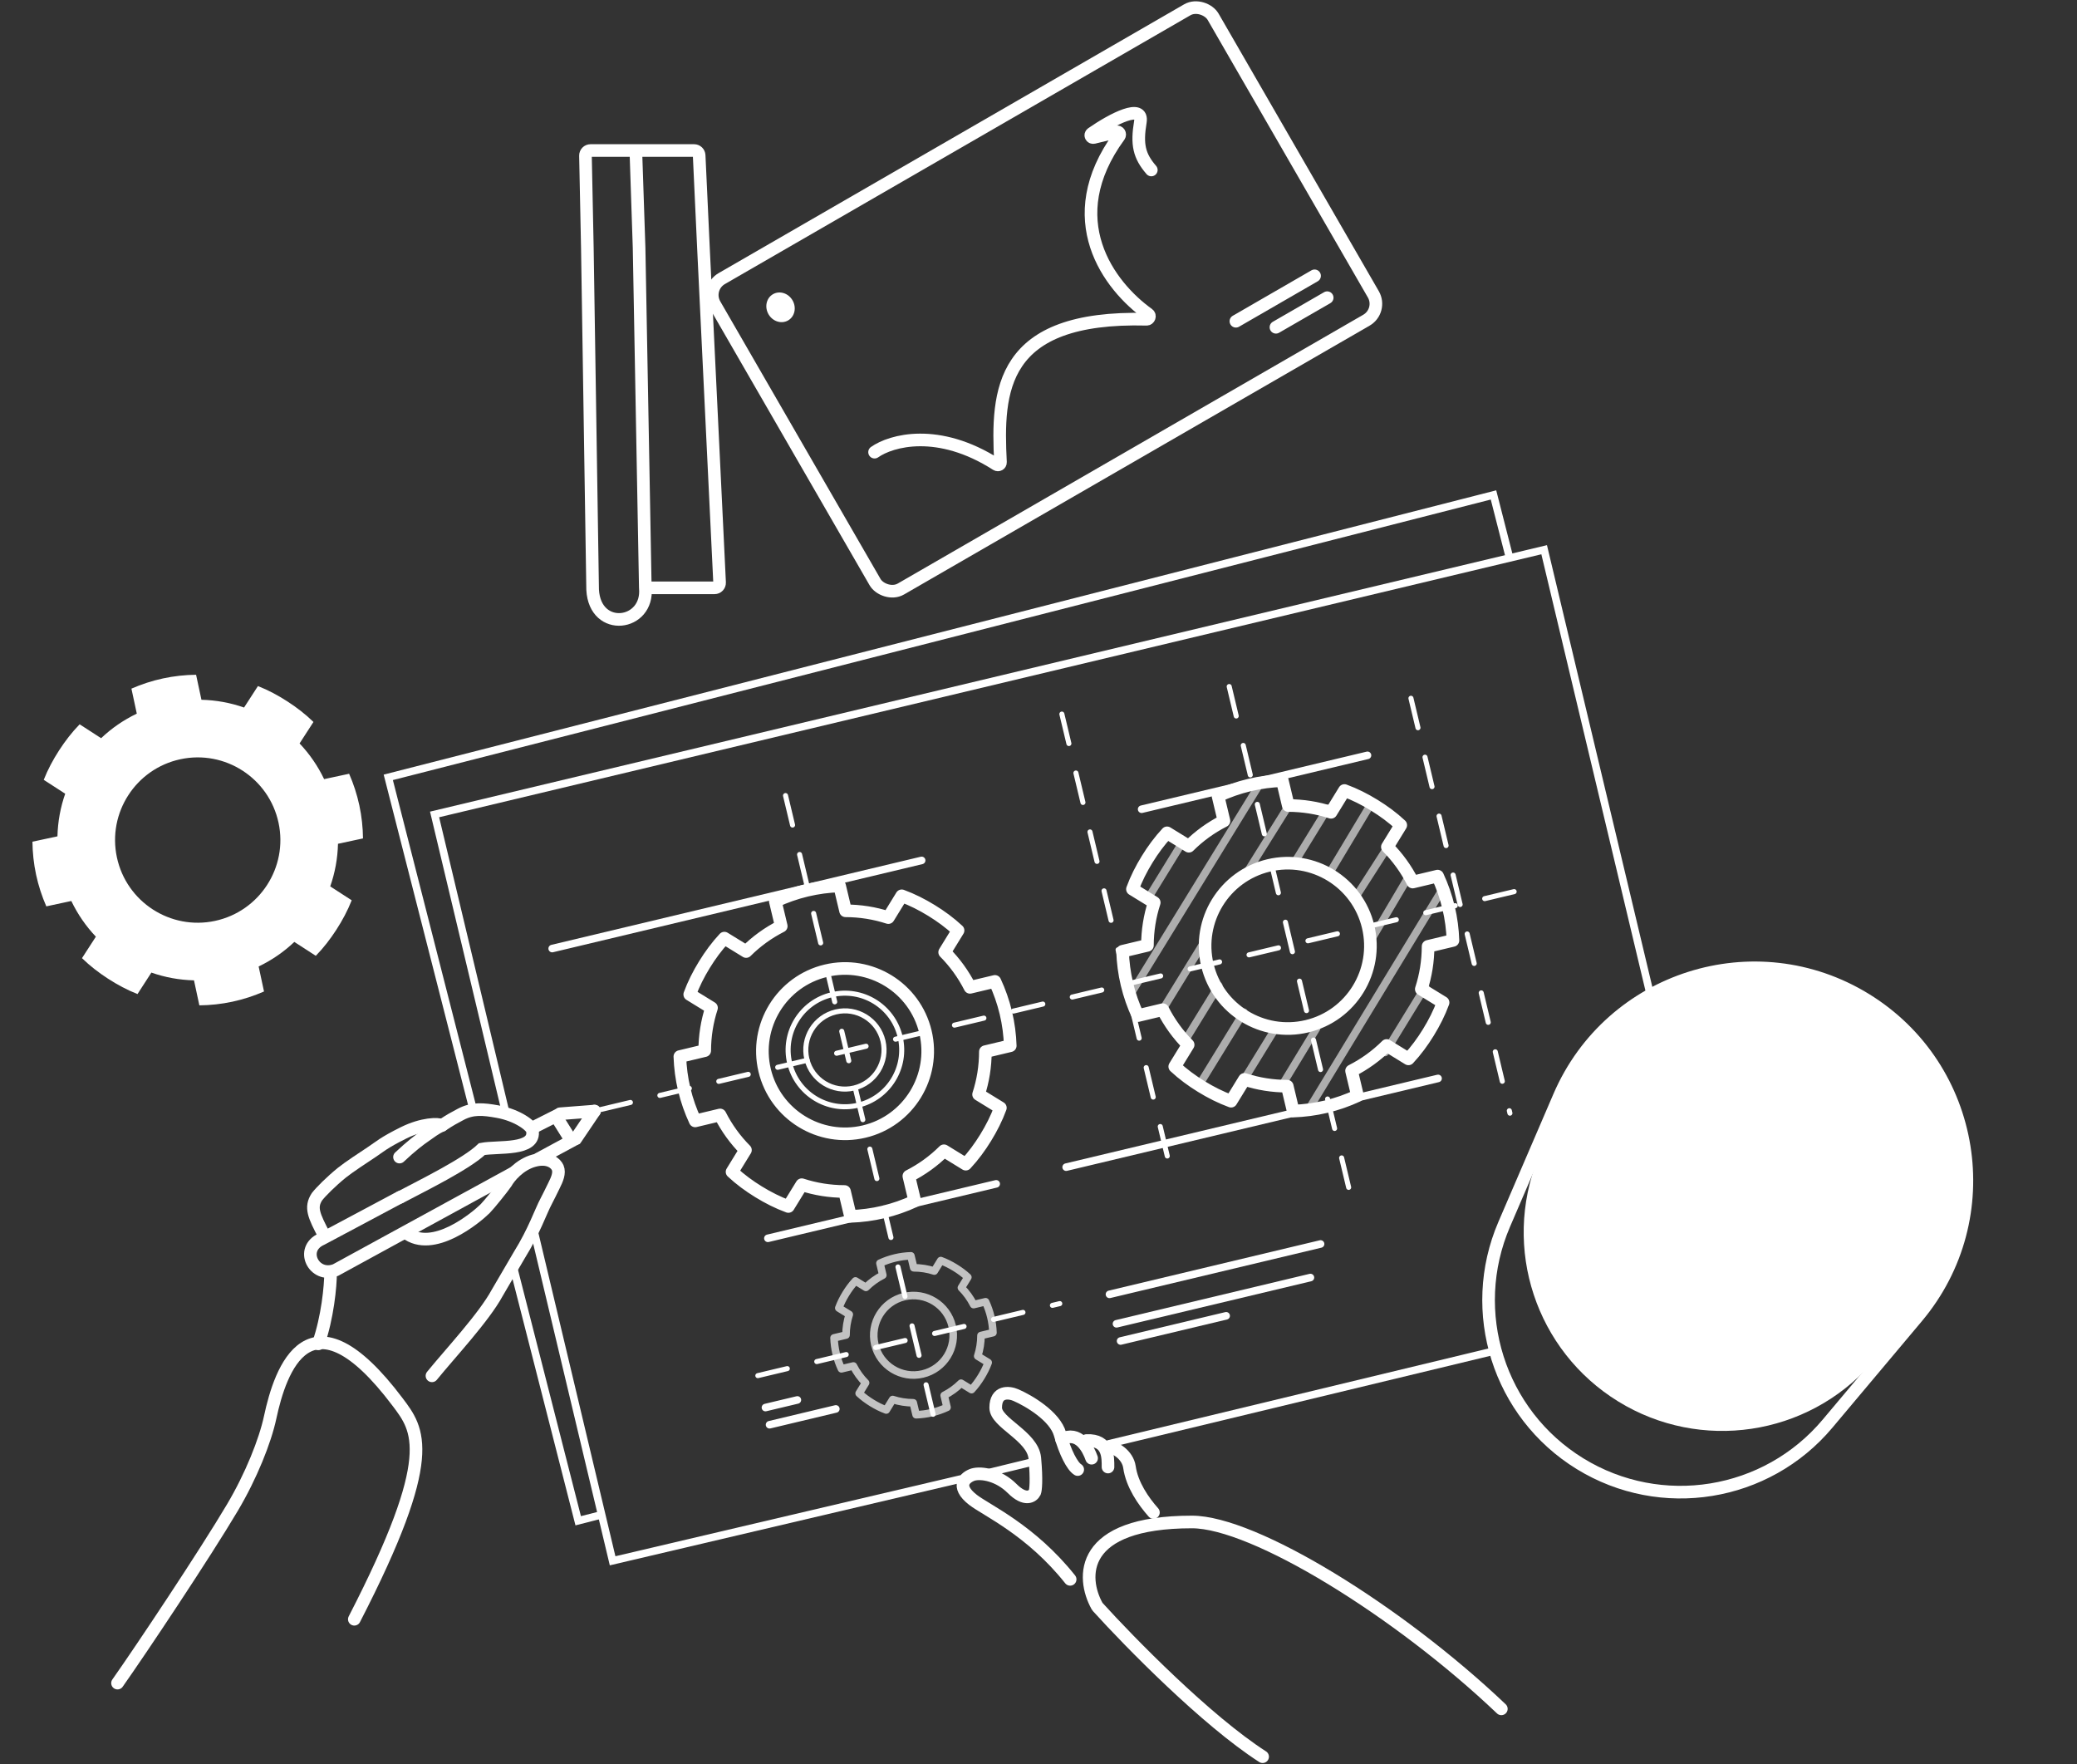 <svg width="823" height="699" viewBox="0 0 823 699" fill="none" xmlns="http://www.w3.org/2000/svg">
<rect x="0" y="0" width="823" height="699" fill="#333333" stroke="none"/>
<path d="M187.514 439.721L153.855 307.981L591.788 196.092L598.208 221.221" stroke="white" stroke-width="3"/>
<path d="M203.482 502.221L229.108 602.519L238.565 600.103" stroke="white" stroke-width="3"/>
<path d="M391.565 583.5L410.065 579" stroke="white" stroke-width="3" stroke-linecap="round"/>
<path d="M439.565 572.001L592.315 535.203" stroke="white" stroke-width="3" stroke-linecap="round"/>
<path d="M380.565 586L242.741 618.381L211.565 487.5" stroke="white" stroke-width="3" stroke-linecap="round"/>
<path d="M200.547 441.5L172.202 322.678L611.866 217.797L653.876 393.908" stroke="white" stroke-width="3" stroke-linecap="round"/>
<path d="M64.608 268.786C60.222 269.727 56.036 271.106 52.078 272.834L54.203 282.741C48.928 285.278 44.195 288.547 40.067 292.472L31.559 286.97C28.479 290.12 25.796 293.615 23.413 297.301C21.029 300.986 18.941 304.867 17.332 308.968L25.84 314.47C23.952 319.845 22.912 325.502 22.762 331.354L12.855 333.479C12.902 337.798 13.361 342.181 14.302 346.567C15.243 350.952 16.622 355.138 18.35 359.096L28.257 356.971C30.794 362.247 34.063 366.98 37.988 371.108L32.486 379.615C35.636 382.696 39.131 385.378 42.817 387.762C46.502 390.145 50.383 392.233 54.484 393.842L59.986 385.335C65.361 387.223 71.018 388.263 76.87 388.412L78.995 398.319C83.314 398.272 87.697 397.813 92.083 396.873C96.468 395.932 100.654 394.553 104.612 392.824L102.487 382.918C107.763 380.381 112.496 377.112 116.624 373.186L125.131 378.688C128.212 375.539 130.894 372.043 133.278 368.358C135.661 364.673 137.749 360.792 139.358 356.691L130.851 351.189C132.738 345.814 133.779 340.156 133.928 334.305L143.835 332.18C143.788 327.861 143.329 323.478 142.389 319.092C141.448 314.706 140.069 310.521 138.34 306.562L128.433 308.687C125.897 303.412 122.628 298.679 118.702 294.551L124.204 286.043C121.055 282.963 117.559 280.28 113.874 277.897C110.188 275.513 106.308 273.425 102.207 271.816L96.705 280.323C91.33 278.436 85.672 277.396 79.821 277.246L77.696 267.339C73.377 267.386 68.993 267.845 64.608 268.786ZM71.477 300.808C89.153 297.016 106.575 308.285 110.367 325.961C114.158 343.637 102.89 361.059 85.214 364.851C67.538 368.642 50.115 357.374 46.324 339.698C42.532 322.022 53.801 304.599 71.477 300.808Z" fill="white"/>
<path d="M319.649 352.749C315.286 353.79 311.133 355.264 307.215 357.083L309.566 366.938C304.35 369.595 299.693 372.971 295.656 376.99L287.025 371.684C284.018 374.903 281.415 378.459 279.117 382.198C276.818 385.937 274.82 389.864 273.305 394.001L281.936 399.307C280.172 404.724 279.261 410.404 279.245 416.257L269.39 418.608C269.535 422.925 270.094 427.297 271.135 431.66C272.176 436.023 273.65 440.176 275.469 444.093L285.325 441.742C287.981 446.958 291.357 451.616 295.377 455.653L290.07 464.284C293.29 467.291 296.846 469.893 300.585 472.192C304.323 474.491 308.251 476.489 312.387 478.004L317.694 469.373C323.11 471.137 328.79 472.048 334.644 472.064L336.995 481.919C341.311 481.774 345.683 481.214 350.046 480.174C354.409 479.133 358.562 477.659 362.48 475.84L360.129 465.984C365.345 463.328 370.002 459.951 374.039 455.932L382.67 461.238C385.677 458.019 388.279 454.463 390.578 450.724C392.877 446.985 394.875 443.058 396.39 438.921L387.759 433.615C389.523 428.198 390.434 422.519 390.45 416.665L400.305 414.314C400.16 409.997 399.601 405.626 398.56 401.263C397.519 396.9 396.045 392.747 394.226 388.829L384.37 391.18C381.714 385.964 378.338 381.307 374.318 377.27L379.625 368.639C376.405 365.631 372.849 363.029 369.11 360.731C365.372 358.432 361.444 356.433 357.308 354.918L352.001 363.549C346.585 361.785 340.905 360.875 335.051 360.859L332.7 351.003C328.383 351.149 324.012 351.708 319.649 352.749V352.749ZM327.248 384.605C344.833 380.41 362.509 391.277 366.704 408.862C370.898 426.447 360.031 444.123 342.447 448.317C324.862 452.512 307.186 441.645 302.991 424.06C298.797 406.476 309.664 388.8 327.248 384.605Z" stroke="white" stroke-width="5" stroke-linecap="round" stroke-linejoin="round"/>
<path d="M354.659 498.395C352.561 498.896 350.564 499.605 348.679 500.48L349.81 505.219C347.302 506.497 345.062 508.121 343.12 510.054L338.97 507.502C337.523 509.05 336.272 510.76 335.166 512.558C334.061 514.356 333.1 516.245 332.371 518.234L336.522 520.786C335.674 523.391 335.236 526.123 335.228 528.938L330.488 530.068C330.558 532.144 330.827 534.247 331.328 536.345C331.828 538.443 332.537 540.44 333.412 542.324L338.152 541.194C339.429 543.702 341.053 545.942 342.986 547.884L340.434 552.034C341.982 553.481 343.693 554.732 345.491 555.837C347.289 556.943 349.177 557.904 351.167 558.633L353.719 554.482C356.324 555.33 359.055 555.768 361.87 555.776L363.001 560.515C365.077 560.446 367.179 560.177 369.277 559.676C371.376 559.175 373.373 558.466 375.257 557.592L374.126 552.852C376.635 551.575 378.875 549.951 380.816 548.018L384.967 550.57C386.413 549.022 387.665 547.311 388.77 545.513C389.875 543.715 390.837 541.827 391.565 539.837L387.414 537.285C388.263 534.68 388.701 531.949 388.708 529.134L393.448 528.003C393.378 525.927 393.109 523.825 392.608 521.727C392.108 519.628 391.399 517.631 390.524 515.747L385.785 516.878C384.507 514.369 382.883 512.129 380.95 510.188L383.502 506.037C381.954 504.591 380.244 503.339 378.446 502.234C376.648 501.128 374.759 500.167 372.77 499.439L370.218 503.589C367.613 502.741 364.881 502.303 362.066 502.296L360.936 497.556C358.86 497.626 356.757 497.895 354.659 498.395V498.395ZM358.314 513.716C366.77 511.698 375.271 516.924 377.288 525.381C379.306 533.838 374.079 542.339 365.623 544.356C357.166 546.373 348.665 541.147 346.648 532.69C344.631 524.234 349.857 515.733 358.314 513.716Z" stroke="white" stroke-opacity="0.7" stroke-width="3" stroke-linecap="round" stroke-linejoin="round"/>
<path d="M596.041 485.056L617.837 434.396C638.125 387.238 695.533 369.062 739.266 395.948C783.075 422.882 792.712 482.455 759.629 521.827L724.151 564.051C699.905 592.907 658.184 599.656 626.076 579.916C593.904 560.137 581.116 519.748 596.041 485.056Z" stroke="white" stroke-width="5"/>
<path d="M609.41 458.963L618.097 437.288C637.178 389.676 694.537 370.719 738.232 397.583C782.016 424.501 790.923 484.405 756.864 522.897L741.391 540.385C716.056 569.016 673.809 575.298 641.241 555.275C608.595 535.204 595.154 494.535 609.41 458.963Z" fill="white"/>
<circle cx="334.793" cy="415.997" r="15.5" transform="rotate(-13.417 334.793 415.997)" stroke="white" stroke-width="2"/>
<circle cx="334.793" cy="415.997" r="22.5" transform="rotate(-13.417 334.793 415.997)" stroke="white" stroke-width="2"/>
<path d="M311.263 315.206L372.057 570.055" stroke="white" stroke-width="2" stroke-linecap="round" stroke-dasharray="12 12"/>
<path d="M420.76 282.917L463.919 463.841" stroke="white" stroke-width="2" stroke-linecap="round" stroke-dasharray="12 12"/>
<path d="M487.064 272.002L536.255 478.216" stroke="white" stroke-width="2" stroke-linecap="round" stroke-dasharray="12 12"/>
<path d="M559.081 276.651L598.295 441.038" stroke="white" stroke-width="2" stroke-linecap="round" stroke-dasharray="12 12"/>
<path d="M300.29 545.024L419.933 516.484" stroke="white" stroke-width="2" stroke-linecap="round" stroke-dasharray="12 12"/>
<path d="M238.125 439.571L605.808 351.862" stroke="white" stroke-width="2" stroke-linecap="round" stroke-dasharray="12 12"/>
<path d="M303.307 557.67L315.952 554.653" stroke="white" stroke-width="3" stroke-linecap="round"/>
<path d="M439.619 512.816L523.272 492.861" stroke="white" stroke-width="3" stroke-linecap="round"/>
<path d="M442.404 524.488L519.248 506.157" stroke="white" stroke-width="3" stroke-linecap="round"/>
<path d="M444.028 531.297L485.854 521.32" stroke="white" stroke-width="3" stroke-linecap="round"/>
<path d="M304.931 564.479L331.194 558.214" stroke="white" stroke-width="3" stroke-linecap="round"/>
<path d="M454.775 356.123L468.848 333.233" stroke="white" stroke-opacity="0.6" stroke-width="3" stroke-linecap="round"/>
<path d="M447.444 394.779L500.032 309.242" stroke="white" stroke-opacity="0.6" stroke-width="3" stroke-linecap="round"/>
<path d="M460.235 400.705L477.316 372.908M510.816 318.908L493.3 346.922" stroke="white" stroke-opacity="0.6" stroke-width="3" stroke-linecap="round"/>
<path d="M469.816 411.853L482.932 390.518M526.107 320.292L513.3 341.123" stroke="white" stroke-opacity="0.6" stroke-width="3" stroke-linecap="round"/>
<path d="M475.199 429.827L492.895 401.043M543.316 318.408L526.816 345.908" stroke="white" stroke-opacity="0.6" stroke-width="3" stroke-linecap="round"/>
<path d="M492.31 428.726L505.524 407.232M550.316 334.908L537.816 354.408" stroke="white" stroke-opacity="0.6" stroke-width="3" stroke-linecap="round"/>
<path d="M507.94 430.034L521.703 407.371M557.816 347.908L543.316 372.408" stroke="white" stroke-opacity="0.6" stroke-width="3" stroke-linecap="round"/>
<path d="M519.125 438.571L571.816 351.908" stroke="white" stroke-opacity="0.6" stroke-width="3" stroke-linecap="round"/>
<path d="M548.828 416.989L564.816 390.908" stroke="white" stroke-opacity="0.6" stroke-width="3" stroke-linecap="round"/>
<path d="M495.069 311.033C490.706 312.073 486.552 313.548 482.635 315.366L484.986 325.222C479.77 327.878 475.112 331.255 471.075 335.274L462.444 329.968C459.437 333.187 456.835 336.743 454.536 340.482C452.238 344.221 450.239 348.148 448.724 352.285L457.355 357.591C455.591 363.008 454.68 368.688 454.665 374.541L444.809 376.892C444.955 381.209 445.514 385.58 446.555 389.943C447.595 394.306 449.07 398.459 450.888 402.377L460.744 400.026C463.4 405.242 466.777 409.899 470.796 413.937L465.49 422.567C468.709 425.575 472.265 428.177 476.004 430.476C479.743 432.774 483.67 434.773 487.807 436.288L493.113 427.657C498.53 429.421 504.21 430.331 510.063 430.347L512.414 440.203C516.731 440.057 521.102 439.498 525.465 438.457C529.828 437.416 533.981 435.942 537.899 434.123L535.548 424.268C540.764 421.611 545.421 418.235 549.459 414.216L558.089 419.522C561.097 416.303 563.699 412.747 565.998 409.008C568.296 405.269 570.295 401.342 571.81 397.205L563.179 391.899C564.943 386.482 565.853 380.802 565.869 374.949L575.725 372.598C575.579 368.281 575.02 363.909 573.979 359.546C572.938 355.184 571.464 351.03 569.645 347.113L559.79 349.464C557.133 344.248 553.757 339.59 549.738 335.553L555.044 326.922C551.825 323.915 548.269 321.313 544.53 319.014C540.791 316.716 536.864 314.717 532.727 313.202L527.421 321.833C522.004 320.069 516.324 319.158 510.471 319.143L508.12 309.287C503.803 309.432 499.431 309.992 495.069 311.033V311.033ZM502.668 342.889C520.252 338.694 537.928 349.561 542.123 367.146C546.318 384.73 535.451 402.406 517.866 406.601C500.281 410.796 482.606 399.929 478.411 382.344C474.216 364.759 485.083 347.083 502.668 342.889Z" stroke="white" stroke-width="5" stroke-linecap="round" stroke-linejoin="round"/>
<path d="M218.803 375.814L365.196 340.892" stroke="white" stroke-width="3" stroke-linecap="round"/>
<path d="M304.274 490.615L394.736 469.036" stroke="white" stroke-width="3" stroke-linecap="round"/>
<path d="M422.458 462.423L569.823 427.269" stroke="white" stroke-width="3" stroke-linecap="round"/>
<path d="M452.369 320.612L541.858 299.264" stroke="white" stroke-width="3" stroke-linecap="round"/>
<path d="M457.04 599.234C453.04 594.734 448.54 588.234 447.54 581.234C446.852 576.417 441.707 573.067 438.54 573.234" stroke="white" stroke-width="5" stroke-linecap="round"/>
<path d="M439.04 581.234C439.04 577.567 439.34 570.334 430.54 570.734" stroke="white" stroke-width="5" stroke-linecap="round"/>
<path d="M432.54 577.734C431.207 573.901 427.431 566.634 420.631 570.234" stroke="white" stroke-width="5" stroke-linecap="round"/>
<path d="M427.04 582.234C424.873 580.901 422.04 575.434 420.04 568.234C418.04 561.034 407.54 554.901 402.54 552.734C399.874 551.567 394.54 550.934 394.54 557.734C394.54 563.734 409.24 568.934 410.04 577.734C410.84 586.534 410.374 590.401 410.04 591.234C409.207 592.901 406.24 594.934 401.04 589.734C395.84 584.534 389.04 583.234 385.54 584.234C382.54 585.234 378.34 588.634 385.54 594.234C390.89 598.395 408.44 606.134 424.04 625.734" stroke="white" stroke-width="5" stroke-linecap="round"/>
<path d="M594.899 677.045C554.099 638.245 496.899 603 472.307 603C427.361 603 428.46 625.083 434.701 636.311C434.772 636.439 434.851 636.549 434.949 636.657C447.538 650.569 477.992 681.654 500.307 696" stroke="white" stroke-width="5" stroke-linecap="round"/>
<path d="M46.565 666.845C56.165 653.245 81.231 615.598 92.065 597.345C99.484 584.845 105.047 570.948 107.065 561.5C111.065 542.774 122.565 509 157.565 555.5C165.844 566.5 173.899 576.545 140.399 641.545" stroke="white" stroke-width="5" stroke-linecap="round"/>
<path d="M171.161 545.096C178.478 536.091 191.704 522.02 197.051 512.17L205.775 497.255C211.685 487.76 214.215 480.02 216.473 475.823C217.477 473.958 218.101 472.541 219.492 469.769C220.753 467.252 221.863 464.711 220.982 462.626C220.308 461.03 217.495 458.236 211.636 459.831C205.778 461.426 201.782 466.374 200.517 468.648C199.25 470.533 193.747 477.362 192.24 478.86C188.738 482.343 171.487 496.784 160.727 488.323" stroke="white" stroke-width="5" stroke-linecap="round"/>
<path d="M158.634 474.339C167.565 469.618 184.914 461.105 190.958 455.26C197.165 454.059 212.493 456.067 210.946 447.837C210.623 446.122 205.227 441.869 197.204 440.425C191.431 439.387 187.245 438.981 182.449 441.558C179.729 443.02 178.651 443.539 175.14 445.87C172.415 447.071 170.755 448.459 168.53 449.989C166.244 451.56 162.933 454.058 158.302 458.428" stroke="white" stroke-width="5" stroke-linecap="round"/>
<path d="M175.14 445.87C173.684 445.078 167.389 445.129 159.968 448.805C151.862 452.82 150.477 454.34 147.338 456.411C144.199 458.482 137.921 462.624 135.463 464.623C131.115 468.158 127.152 472.144 125.587 474.154C122.833 478.408 124.368 481.626 128.508 489.547" stroke="white" stroke-width="5" stroke-linecap="round"/>
<path d="M130.99 504.253C130.99 509.526 129.793 522.02 126.134 532.433" stroke="white" stroke-width="5" stroke-linecap="round"/>
<path d="M203.563 464.624L132.958 503.202C124.428 506.538 118.494 494.846 127.444 490.898L158.585 474.295M213.384 459.124L226.441 452.065L220.258 442.177L211.419 446.642" stroke="white" stroke-width="5" stroke-linecap="round"/>
<path d="M228.203 451.106L235.565 440.211" stroke="white" stroke-width="5" stroke-linecap="round"/>
<path d="M222.012 441.257L235.565 440.211" stroke="white" stroke-width="5" stroke-linecap="round"/>
<path d="M255.701 232.897C257.146 247.96 235.75 250.875 234.827 233.637L232.733 98.136L231.988 61.677C231.966 60.556 232.867 59.636 233.988 59.636L251.947 59.636M255.701 232.897L253.234 98.137L251.947 59.636M255.701 232.897L283.135 232.897C284.278 232.897 285.188 231.942 285.133 230.8L278.734 98.137L277.036 61.543C276.986 60.476 276.106 59.636 275.038 59.636L251.947 59.636" stroke="white" stroke-width="5" stroke-linecap="round"/>
<rect x="279.48" y="114.137" width="228" height="142" rx="7.5" transform="rotate(-30 279.48 114.137)" stroke="white" stroke-width="5"/>
<ellipse cx="309.282" cy="121.757" rx="5.5" ry="6" transform="rotate(-30 309.282 121.757)" fill="white"/>
<path d="M489.717 127.279L520.894 109.279M505.586 129.664L525.894 117.94" stroke="white" stroke-width="5" stroke-linecap="round"/>
<path d="M346.541 179.144C353.095 174.519 371.742 169.235 394.854 184.041C395.55 184.487 396.479 183.969 396.437 183.143C395.001 154.895 396.066 124.98 454.335 126.488C455.372 126.515 455.873 125.069 455.03 124.466C439.327 113.234 419.447 86.807 443.481 53.907C444.041 53.139 443.355 52.041 442.432 52.267L433.411 54.467C432.369 54.721 431.764 53.451 432.645 52.839C440.944 47.081 453.103 40.847 451.856 48.327C450.373 57.226 451.354 61.744 456.2 67.343" stroke="white" stroke-width="5" stroke-linecap="round"/>
</svg>
